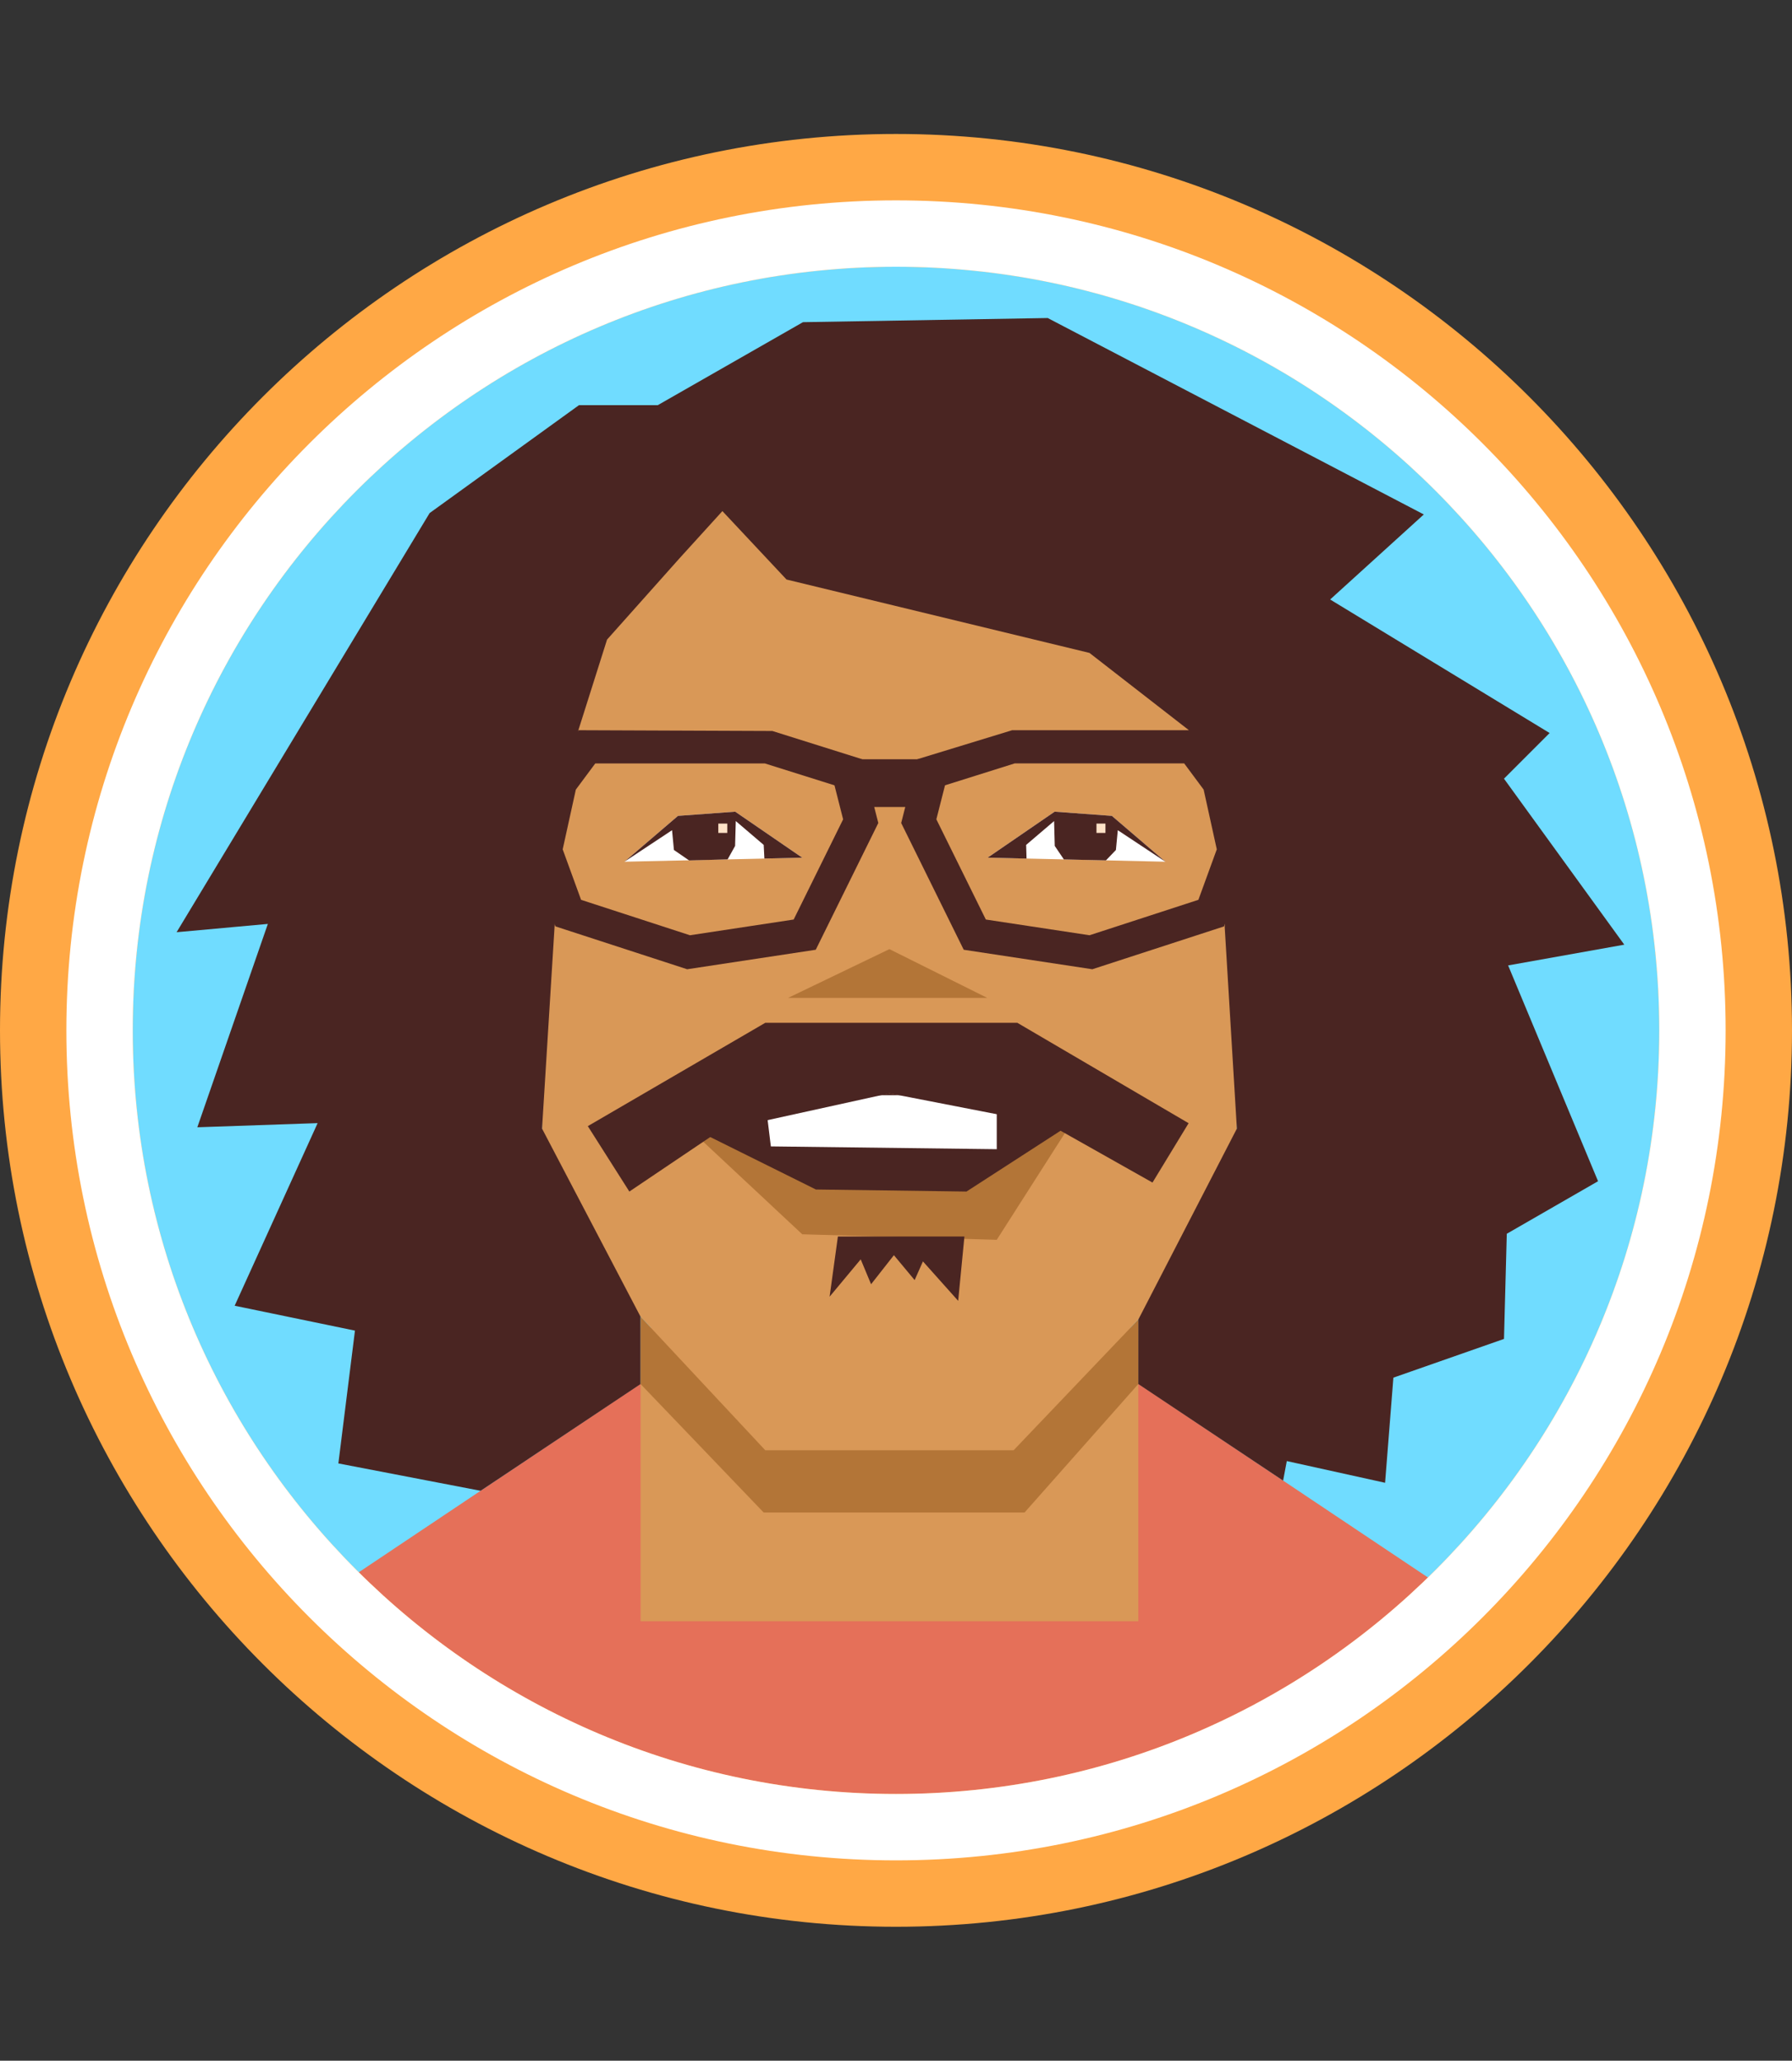 <?xml version="1.0" encoding="utf-8"?>
<!-- Generator: Adobe Illustrator 16.0.0, SVG Export Plug-In . SVG Version: 6.00 Build 0)  -->
<!DOCTYPE svg PUBLIC "-//W3C//DTD SVG 1.1//EN" "http://www.w3.org/Graphics/SVG/1.1/DTD/svg11.dtd">
<svg version="1.1" id="Layer_2" xmlns="http://www.w3.org/2000/svg" xmlns:xlink="http://www.w3.org/1999/xlink" x="0px" y="0px"
	 width="200px" height="229.89px" viewBox="0 -14.945 200 229.89" enable-background="new 0 -14.945 200 229.89"
	 xml:space="preserve">
<rect x="0" y="-14.945" width="200" height="229.89" fill="#333333" stroke="none"/>
<g>
	<circle fill="#70DCFF" cx="100" cy="102.55" r="88.941"/>
</g>
<g>
	<polygon fill="#E57059" points="99.27,120.852 34.876,163.907 52.116,180.255 100.922,196.922 146.561,181.645 162.464,163.104 	
		"/>
</g>
<g>
	<rect x="71.492" y="133.184" fill="#D99857" width="55.555" height="32.732"/>
</g>
<g>
	<polygon fill="#D99857" points="99.27,22.438 60.496,48.363 60.496,116.755 71.492,131.945 85.411,146.841 113.128,146.841 
		127.047,132.257 138.043,116.755 138.043,48.363 	"/>
</g>
<g>
	<polygon fill="#4A2522" points="19.708,89.052 47.949,42.292 64.616,30.255 73.412,30.255 89.616,20.996 116.932,20.533 
		158.908,42.446 148.454,51.933 172.949,66.83 167.855,71.922 181.282,90.44 168.318,92.755 178.354,116.829 168.168,122.691 
		167.857,134.422 155.512,138.742 154.586,150.47 143.616,148.049 143.204,150.229 127.045,139.453 127.047,132.257 
		138.043,110.961 136.686,88.482 137.131,77.975 132.657,66.488 121.591,57.892 87.78,49.705 80.625,42.072 75.854,47.32 
		67.75,56.409 61.963,74.689 61.917,88.044 60.496,110.961 71.492,131.945 71.492,139.453 53.637,151.363 37.764,148.311 
		39.616,133.496 26.19,130.719 35.449,110.348 22.023,110.811 29.894,88.125 	"/>
</g>
<g>
	<polygon fill="#B37537" points="76.405,110.479 89.536,122.748 111.245,123.365 119.477,110.479 	"/>
</g>
<g>
	<polygon fill="#4A2522" points="76.405,110.479 99.27,107.025 119.477,110.479 107.867,117.982 91.059,117.752 	"/>
</g>
<g>
	<polygon fill="#FFFFFF" points="85.335,107.236 86.033,112.945 111.245,113.256 111.245,107.236 	"/>
</g>
<g>
	<polygon fill="#FFFFFF" points="89.535,80.736 82.055,75.606 75.669,76.072 69.692,81.187 	"/>
</g>
<g>
	<polygon fill="#4A2522" points="85.312,80.832 85.234,79.31 82.118,76.651 82.042,79.427 81.207,80.926 76.91,81.042 
		75.215,79.877 75.005,77.671 69.692,81.187 75.669,76.072 82.055,75.606 89.535,80.736 	"/>
</g>
<g>
	<polygon fill="#FFFFFF" points="110.227,80.736 117.705,75.606 124.092,76.072 130.068,81.187 	"/>
</g>
<g>
	<polygon fill="#4A2522" points="114.57,80.836 114.525,79.31 117.645,76.651 117.718,79.427 118.736,80.93 123.432,81.037 
		124.544,79.877 124.754,77.671 130.068,81.187 124.092,76.072 117.705,75.606 110.227,80.736 	"/>
</g>
<g>
	<rect x="80.168" y="76.933" fill="#FFE2C7" width="1.002" height="1.042"/>
</g>
<g>
	<rect x="122.374" y="76.933" fill="#FFE2C7" width="1.002" height="1.042"/>
</g>
<g>
	<polygon fill="#4A2522" points="117.126,110.498 99.27,107.025 99.27,99.155 113.538,99.155 132.657,110.357 128.626,116.979 	"/>
</g>
<g>
	<polygon fill="#4A2522" points="80.32,111.191 99.27,107.025 100.221,102.743 99.27,99.155 85.413,99.155 65.604,110.684 
		70.24,117.982 	"/>
</g>
<g>
	<polygon fill="#4A2522" points="93.515,122.998 92.589,129.711 96.061,125.544 97.219,128.322 99.765,125.081 102.08,127.859 
		103.006,125.775 106.939,130.174 107.636,122.998 	"/>
</g>
<g>
	<polygon fill="#B37537" points="71.492,131.945 71.492,139.453 85.229,153.785 114.35,153.785 127.045,139.453 127.047,132.257 
		113.128,146.841 85.411,146.841 	"/>
</g>
<g>
	<polygon fill="#B37537" points="99.27,96.377 87.959,96.377 99.266,90.938 110.182,96.377 	"/>
</g>
<g>
	<path fill="#4A2522" d="M76.693,93.182l-14.701-4.781l-3.04-8.338l1.868-8.493l3.754-5.054L86.2,66.602l10.013,3.147l1.812,7.119
		l-6.981,14.139L76.693,93.182z M64.853,85.438l12.151,3.952l11.575-1.754l5.52-11.179l-0.966-3.793l-7.771-2.442H66.437
		l-2.17,2.921L62.8,79.807L64.853,85.438z"/>
</g>
<g>
	<path fill="#4A2522" d="M121.911,93.182l-14.353-2.175l-6.979-14.139l1.812-7.119l10.568-3.232h21.07l3.755,5.054l1.868,8.493
		l-3.041,8.338L121.911,93.182z M110.025,87.635l11.574,1.754l12.15-3.952l2.053-5.631l-1.467-6.665l-2.17-2.921h-18.924
		l-7.771,2.442l-0.966,3.793L110.025,87.635z"/>
</g>
<g>
	<rect x="94.482" y="69.757" fill="#4A2522" width="8.523" height="2.778"/>
</g>
<g>
	<rect x="94.933" y="72.305" fill="#4A2522" width="8.04" height="2.778"/>
</g>
<g>
	<path fill="#FFA845" d="M100,200C44.859,200,0,155.141,0,100C0,44.859,44.859,0,100,0c55.141,0,100,44.859,100,100
		C200,155.141,155.141,200,100,200z M100,14.815c-46.971,0-85.185,38.214-85.185,85.185c0,46.971,38.214,85.186,85.185,85.186
		c46.971,0,85.186-38.215,85.186-85.186C185.186,53.029,146.971,14.815,100,14.815z"/>
</g>
<g>
	<path fill="#FFFFFF" d="M100,14.815c46.971,0,85.186,38.214,85.186,85.185c0,46.971-38.215,85.186-85.186,85.186
		c-46.971,0-85.185-38.215-85.185-85.186C14.815,53.029,53.029,14.815,100,14.815 M100,7.407C48.862,7.407,7.407,48.864,7.407,100
		c0,51.141,41.455,92.593,92.593,92.593c51.139,0,92.593-41.452,92.593-92.593C192.593,48.864,151.139,7.407,100,7.407L100,7.407z"
		/>
</g>
</svg>

